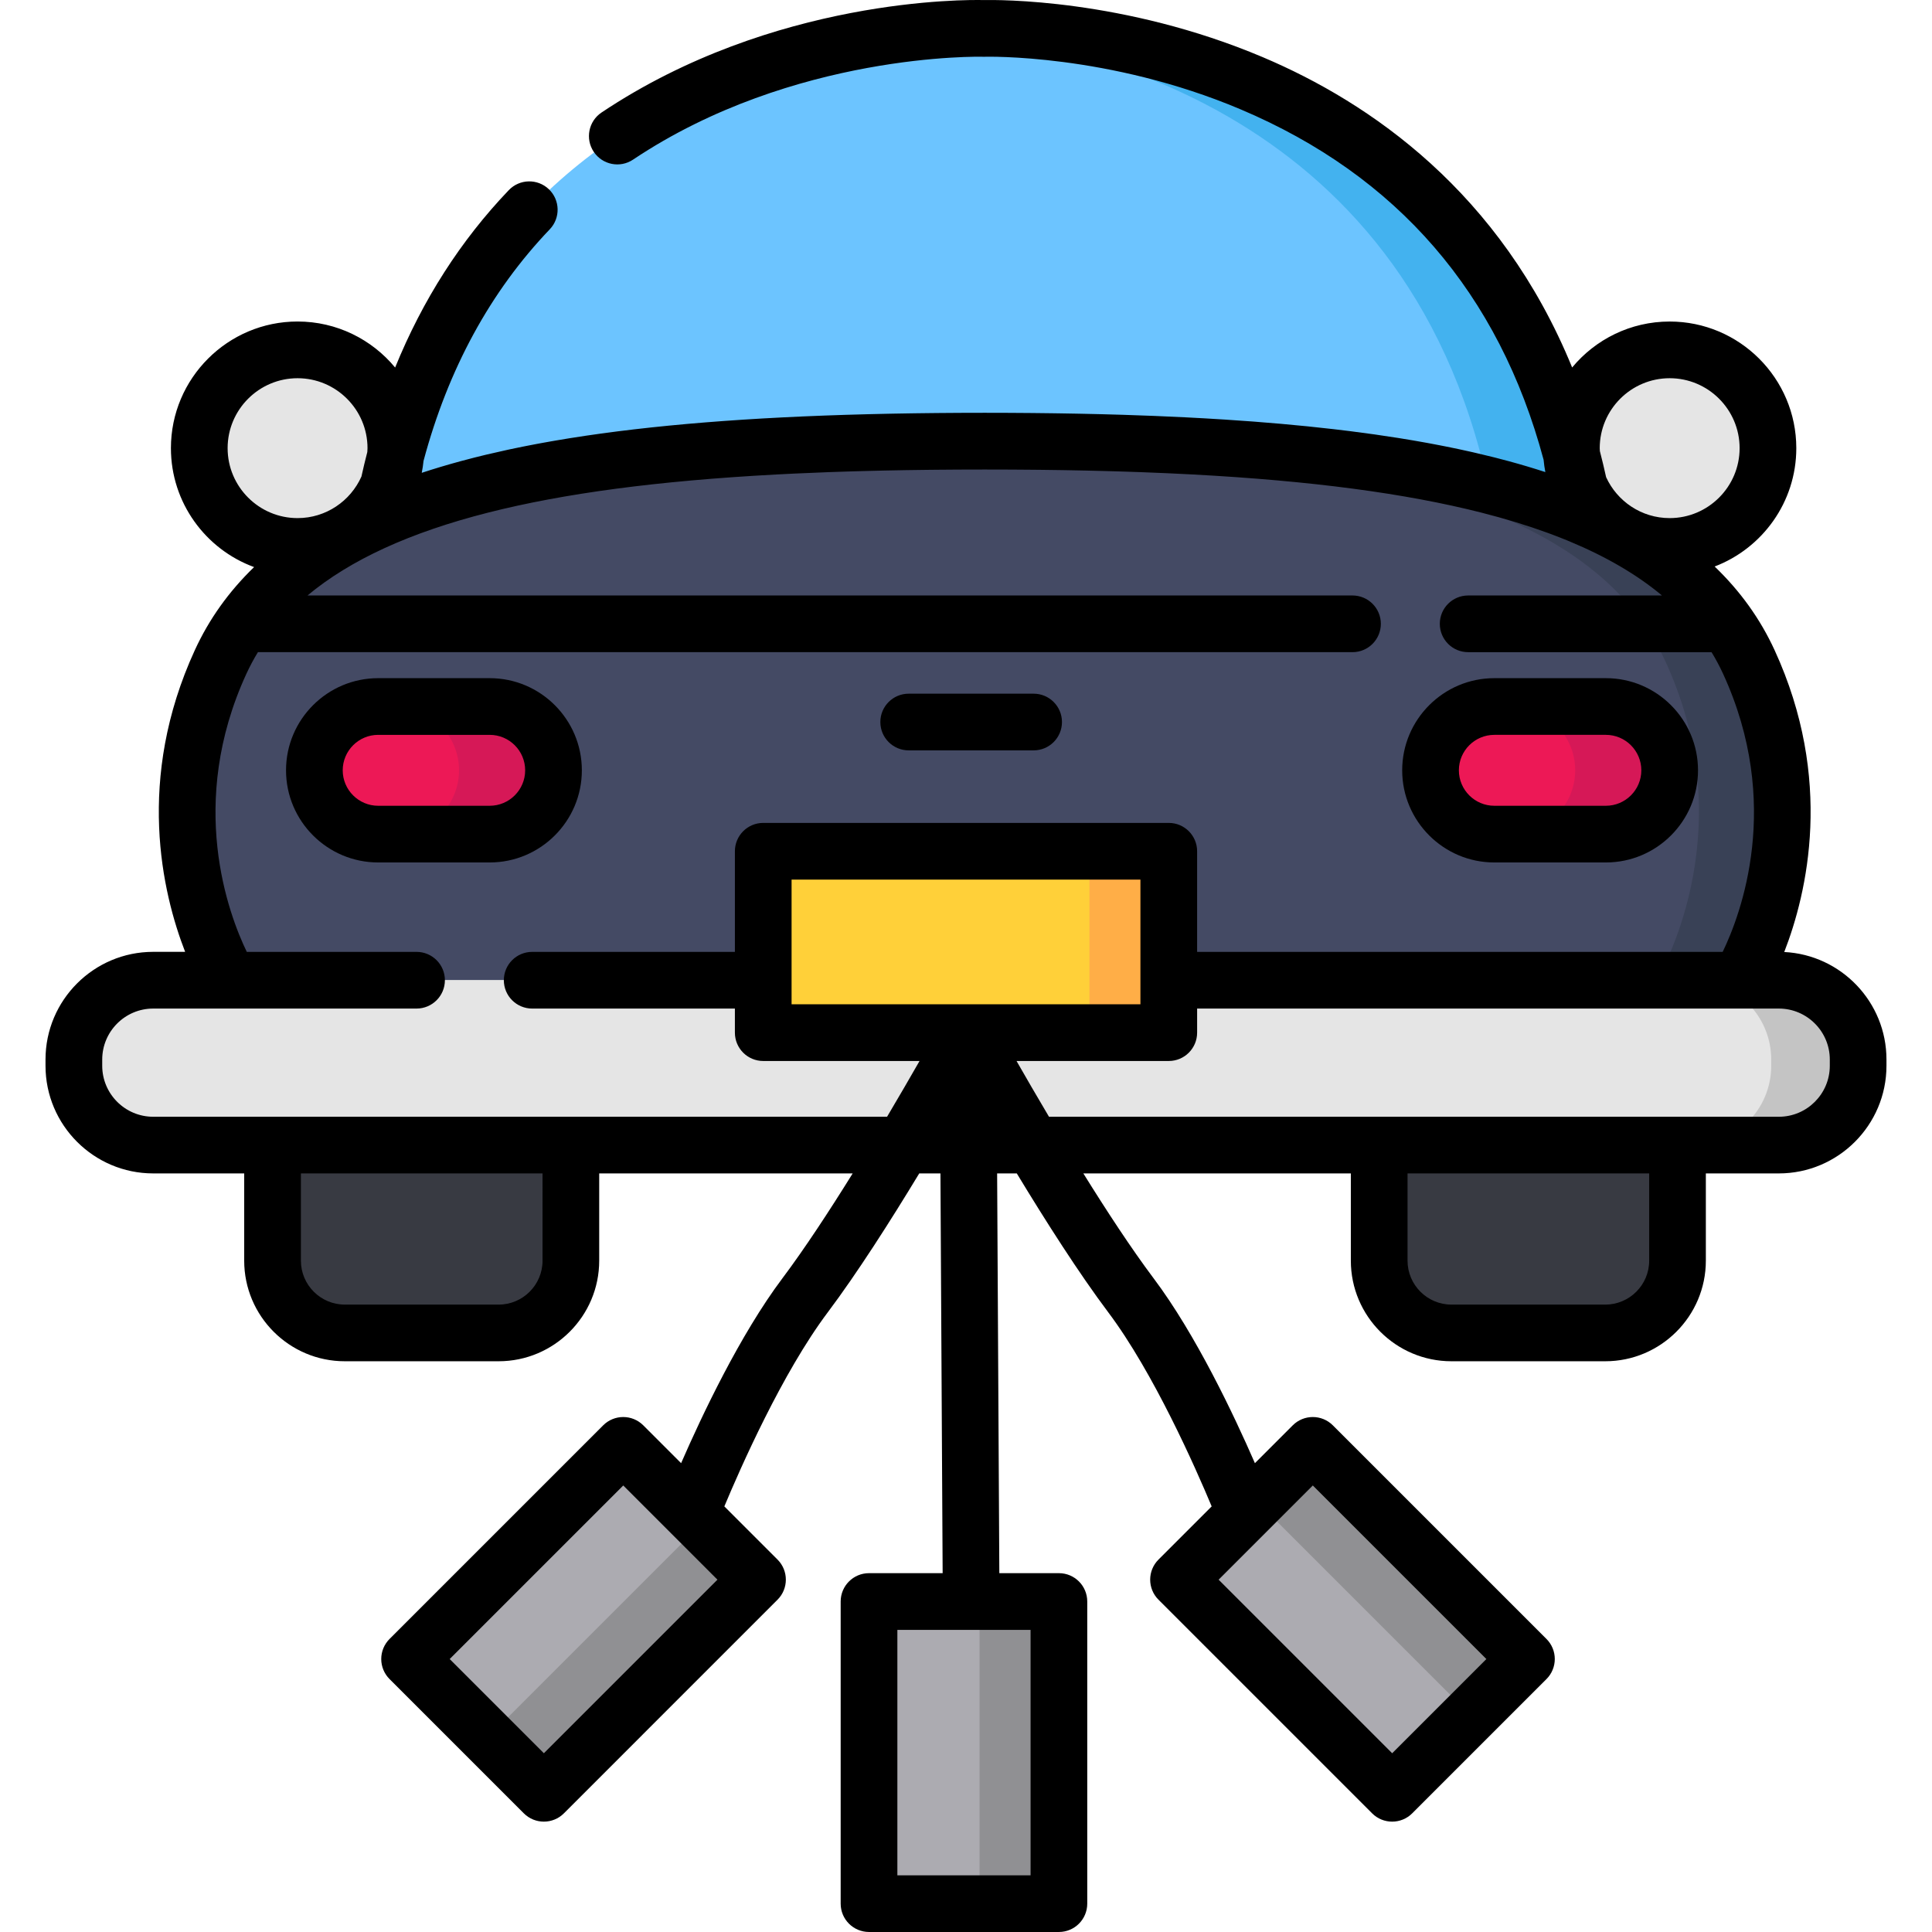 <?xml version="1.0" encoding="iso-8859-1"?>
<!-- Generator: Adobe Illustrator 19.0.0, SVG Export Plug-In . SVG Version: 6.00 Build 0)  -->
<svg version="1.1" id="Capa_1" xmlns="http://www.w3.org/2000/svg" xmlns:xlink="http://www.w3.org/1999/xlink" x="0px" y="0px"
	 viewBox="0 0 511.994 511.994" style="enable-background:new 0 0 511.994 511.994;" xml:space="preserve">
<path style="fill:#444A64;" d="M141.032,259.764h61.231v-34.18h107.472v34.18H461.02c0,0,23.594-38.324,2.424-84.359
	c-21.581-46.926-95.006-58.494-202.483-58.494S80.058,128.479,58.477,175.405c-21.171,46.035,2.424,84.359,2.424,84.359h49.489"/>
<path style="fill:#394156;" d="M463.443,175.405c-21.581-46.926-95.006-58.494-202.483-58.494c-3.715,0-7.384,0.015-11.017,0.044
	c101.47,0.799,170.632,13.145,191.467,58.45c21.17,46.035-2.424,84.359-2.424,84.359h22.033
	C461.02,259.764,484.614,221.44,463.443,175.405z"/>
<path style="fill:#E5E5E5;" d="M471.398,259.764H309.735v13.894H202.263v-13.894H40.6c-11.611,0-21.022,9.412-21.022,21.022v1.651
	c0,11.61,9.412,21.022,21.022,21.022h430.8c11.61,0,21.022-9.412,21.022-21.022v-1.651
	C492.42,269.176,483.009,259.764,471.398,259.764z"/>
<path style="fill:#C4C4C4;" d="M471.398,259.764h-23.035c11.61,0,21.022,9.412,21.022,21.022v1.651
	c0,11.61-9.412,21.022-21.022,21.022h23.035c11.61,0,21.022-9.412,21.022-21.022v-1.651
	C492.42,269.176,483.009,259.764,471.398,259.764z"/>
<rect x="230.299" y="424.414" style="fill:#ACABB1;" width="50.326" height="80.07"/>
<g>
	<path style="fill:#383A42;" d="M384.646,353.24h40.763c10.575,0,19.148-8.573,19.148-19.148v-30.633h-79.059v30.633
		C365.498,344.668,374.071,353.24,384.646,353.24z"/>
	<path style="fill:#383A42;" d="M132.141,353.24H91.379c-10.575,0-19.148-8.573-19.148-19.148v-30.633h79.059v30.633
		C151.289,344.668,142.716,353.24,132.141,353.24z"/>
</g>
<g>
	<circle style="fill:#E5E5E5;" cx="442.471" cy="118.77" r="26.05"/>
	<circle style="fill:#E5E5E5;" cx="78.859" cy="118.77" r="26.05"/>
</g>
<path style="fill:#6CC4FF;" d="M260.959,116.913c-68.703,0-123.489,4.728-159.716,20.396C124.266,3.094,260.693,7.535,260.693,7.535
	s136.235-4.426,159.391,129.524C383.854,121.592,329.292,116.913,260.959,116.913z"/>
<path style="fill:#43B2EF;" d="M394.365,128.56c9.379,2.381,17.971,5.191,25.719,8.498C396.927,3.109,260.693,7.535,260.693,7.535
	s-4.518-0.143-12.024,0.422C281.549,10.431,372.104,26.581,394.365,128.56z"/>
<g>
	<path style="fill:#ED1856;" d="M129.775,221.047h-29.556c-9.299,0-16.909-7.609-16.909-16.909l0,0
		c0-9.299,7.609-16.909,16.909-16.909h29.556c9.299,0,16.909,7.609,16.909,16.909l0,0
		C146.684,213.438,139.075,221.047,129.775,221.047z"/>
	<path style="fill:#ED1856;" d="M425.566,221.047H396.01c-9.299,0-16.909-7.609-16.909-16.909l0,0
		c0-9.299,7.609-16.909,16.909-16.909h29.556c9.299,0,16.909,7.609,16.909,16.909l0,0
		C442.475,213.438,434.866,221.047,425.566,221.047z"/>
</g>
<rect x="202.266" y="225.582" style="fill:#FFD039;" width="107.473" height="48.073"/>
<rect x="288.707" y="225.582" style="fill:#FFAE47;" width="21.032" height="48.073"/>
<g>
	<path style="fill:#D61857;" d="M425.566,187.23h-25.038c9.299,0,16.909,7.609,16.909,16.909l0,0
		c0,9.299-7.609,16.909-16.909,16.909h25.038c9.299,0,16.909-7.609,16.909-16.909l0,0
		C442.475,194.839,434.866,187.23,425.566,187.23z"/>
	<path style="fill:#D61857;" d="M129.775,187.23h-25.038c9.299,0,16.909,7.609,16.909,16.909l0,0
		c0,9.299-7.609,16.909-16.909,16.909h25.038c9.299,0,16.909-7.609,16.909-16.909l0,0
		C146.684,194.839,139.075,187.23,129.775,187.23z"/>
</g>
<rect x="259.593" y="424.414" style="fill:#909093;" width="21.032" height="80.07"/>
<rect x="333.259" y="389.105" transform="matrix(-0.707 0.707 -0.707 -0.707 915.311 479.144)" style="fill:#ACABB1;" width="50.326" height="80.069"/>
<rect x="328.737" y="408.275" transform="matrix(0.707 0.707 -0.707 0.707 404.14 -138.1)" style="fill:#909093;" width="80.069" height="21.032"/>
<rect x="129.49" y="389.106" transform="matrix(-0.707 -0.707 0.707 -0.707 -39.44 841.944)" style="fill:#ACABB1;" width="50.326" height="80.069"/>
<rect x="124.959" y="428.98" transform="matrix(-0.707 0.707 -0.707 -0.707 592.433 633.599)" style="fill:#909093;" width="80.069" height="21.032"/>
<path d="M472.839,252.289c6.092-15.672,13.177-45.775-2.572-80.022c-3.8-8.262-9.086-15.622-15.873-22.138
	c12.636-4.818,21.639-17.056,21.639-31.363c0-18.504-15.054-33.559-33.559-33.559c-10.387,0-19.686,4.745-25.846,12.179
	c-18.995-46.453-53.533-70.196-81.996-82.24C297.826-0.427,264.161-0.058,260.695,0.02c-4.476-0.116-55.734-0.663-101.283,29.795
	c-3.448,2.305-4.375,6.971-2.068,10.419c2.307,3.448,6.972,4.375,10.419,2.068c42.525-28.436,92.201-27.282,92.686-27.261
	c0.162,0.005,0.326,0.005,0.488,0c0.329-0.009,32.811-0.882,67.841,13.941c41.528,17.574,68.471,48.773,80.286,92.857
	c0.101,1.106,0.256,2.195,0.463,3.268c-3.1-1.011-6.314-1.972-9.658-2.879c-0.091-0.025-0.184-0.048-0.275-0.073
	c-1.06-0.286-2.131-0.569-3.217-0.844c-0.038-0.01-0.075-0.02-0.114-0.03c-0.331-0.084-0.672-0.165-1.006-0.248
	c-1.359-0.339-2.738-0.67-4.137-0.994c-0.342-0.079-0.678-0.16-1.023-0.238c-0.595-0.135-1.202-0.265-1.804-0.398
	c-0.549-0.12-1.097-0.241-1.651-0.36c-0.56-0.119-1.128-0.235-1.694-0.353c-0.625-0.129-1.251-0.257-1.883-0.384
	c-0.524-0.104-1.053-0.207-1.582-0.31c-0.712-0.138-1.43-0.274-2.153-0.41c-0.47-0.087-0.938-0.175-1.412-0.261
	c-0.853-0.155-1.715-0.306-2.581-0.457c-0.359-0.062-0.715-0.125-1.076-0.187c-1.21-0.205-2.431-0.408-3.668-0.604
	c-0.026-0.004-0.052-0.009-0.079-0.013c-4.05-0.644-8.251-1.238-12.598-1.786c-0.085-0.011-0.172-0.021-0.257-0.032
	c-1.369-0.171-2.753-0.339-4.152-0.501c-0.081-0.009-0.162-0.019-0.243-0.028c-8.918-1.03-18.458-1.87-28.686-2.526
	c-0.026-0.002-0.053-0.003-0.08-0.005c-1.652-0.106-3.323-0.206-5.012-0.303c-0.082-0.005-0.163-0.009-0.245-0.014
	c-1.675-0.095-3.367-0.185-5.078-0.271c-0.056-0.003-0.112-0.006-0.169-0.009c-5.331-0.265-10.834-0.487-16.524-0.663
	c-0.05-0.002-0.1-0.003-0.15-0.004c-1.736-0.053-3.49-0.102-5.261-0.147c-0.428-0.011-0.86-0.021-1.291-0.031
	c-1.408-0.034-2.826-0.066-4.256-0.095c-0.574-0.012-1.153-0.022-1.731-0.033c-1.305-0.024-2.62-0.047-3.943-0.067
	c-0.65-0.01-1.3-0.02-1.955-0.029c-1.284-0.017-2.579-0.032-3.88-0.046c-0.68-0.007-1.357-0.015-2.041-0.021
	c-1.373-0.012-2.761-0.021-4.153-0.029c-0.602-0.004-1.197-0.008-1.803-0.011c-1.997-0.009-4.01-0.014-6.047-0.014
	c-2.046,0-4.067,0.005-6.073,0.014c-0.589,0.003-1.169,0.007-1.754,0.01c-1.423,0.008-2.842,0.017-4.245,0.03
	c-0.652,0.006-1.296,0.013-1.944,0.02c-1.352,0.014-2.698,0.03-4.032,0.048c-0.608,0.008-1.213,0.017-1.817,0.027
	c-1.403,0.021-2.796,0.045-4.178,0.071c-0.501,0.009-1.003,0.019-1.5,0.029c-1.593,0.032-3.173,0.068-4.739,0.107
	c-0.266,0.007-0.536,0.012-0.802,0.019c-31.274,0.797-57.159,2.879-78.861,6.353c-0.146,0.023-0.289,0.047-0.436,0.071
	c-1.115,0.18-2.22,0.364-3.314,0.551c-0.346,0.059-0.688,0.119-1.032,0.179c-0.879,0.153-1.752,0.309-2.616,0.468
	c-0.446,0.081-0.89,0.163-1.332,0.246c-0.741,0.139-1.474,0.28-2.205,0.424c-0.513,0.1-1.027,0.199-1.533,0.3
	c-0.616,0.123-1.223,0.25-1.831,0.377c-0.588,0.122-1.181,0.242-1.762,0.367c-0.161,0.035-0.318,0.071-0.479,0.105
	c-1.809,0.391-3.582,0.794-5.326,1.209c-0.175,0.042-0.355,0.082-0.53,0.124c-0.813,0.195-1.615,0.396-2.415,0.596
	c-0.181,0.045-0.367,0.089-0.547,0.135c-0.065,0.016-0.127,0.034-0.191,0.05c-1.058,0.269-2.102,0.544-3.136,0.823
	c-0.112,0.03-0.225,0.06-0.338,0.09c-3.545,0.963-6.953,1.982-10.222,3.061c0.205-1.038,0.368-2.092,0.475-3.162
	c6.512-24.324,17.716-44.921,33.45-61.368c2.867-2.998,2.762-7.753-0.235-10.62s-7.752-2.762-10.62,0.235
	c-12.771,13.35-22.825,29.089-30.123,47.01c-6.16-7.443-15.464-12.195-25.859-12.195c-18.505,0-33.559,15.055-33.559,33.559
	c0,14.459,9.192,26.812,22.04,31.521c-6.703,6.476-11.921,13.788-15.688,21.979c-15.737,34.221-8.674,64.304-2.586,79.985h-8.466
	c-15.734,0-28.533,12.8-28.533,28.533v1.651c0,15.733,12.799,28.533,28.533,28.533h24.12v23.121c0,14.7,11.959,26.659,26.659,26.659
	h40.762c14.7,0,26.659-11.959,26.659-26.659v-23.121h67.172c-6.2,9.979-12.774,20.012-18.63,27.809
	c-11.211,14.928-21.317,36.314-26.836,48.979l-10.029-10.029c-2.933-2.933-7.689-2.933-10.623,0l-56.618,56.618
	c-1.408,1.408-2.199,3.319-2.199,5.311s0.791,3.903,2.2,5.311l35.584,35.584c1.467,1.466,3.39,2.2,5.312,2.2s3.845-0.733,5.312-2.2
	l56.617-56.618c2.933-2.933,2.933-7.69,0-10.623l-14.099-14.099c4.26-10.199,15.37-35.406,27.393-51.413
	c7.785-10.365,16.591-24.176,24.256-36.831h5.619l0.582,105.937h-19.513c-4.149,0-7.511,3.363-7.511,7.511v80.069
	c0,4.148,3.362,7.511,7.511,7.511h50.324c4.149,0,7.511-3.363,7.511-7.511v-80.069c0-4.148-3.362-7.511-7.511-7.511h-15.789
	l-0.582-105.937h5.209c7.665,12.655,16.471,26.466,24.256,36.831c12.005,15.985,23.126,41.209,27.392,51.414l-14.099,14.099
	c-2.933,2.933-2.933,7.69,0,10.623l56.617,56.618c1.467,1.467,3.389,2.2,5.312,2.2c1.922,0,3.845-0.733,5.312-2.2l35.584-35.584
	c1.409-1.408,2.2-3.319,2.2-5.311s-0.791-3.903-2.199-5.311l-56.618-56.618c-2.934-2.933-7.69-2.933-10.623,0l-10.029,10.029
	c-5.518-12.665-15.624-34.052-26.836-48.979c-5.856-7.797-12.43-17.83-18.63-27.809h70.888v23.121
	c0,14.7,11.958,26.659,26.658,26.659h40.763c14.7,0,26.659-11.959,26.659-26.659v-23.121h19.331c15.734,0,28.533-12.8,28.533-28.533
	v-1.651C499.933,265.536,487.907,253.042,472.839,252.289z M144.133,464.621l-24.963-24.962l45.996-45.995l12.687,12.687
	c0.017,0.017,0.034,0.035,0.051,0.051l12.223,12.223L144.133,464.621z M335.172,406.399c0.014-0.013,0.027-0.027,0.04-0.041
	l12.693-12.694l45.996,45.995l-24.963,24.962l-45.995-45.995L335.172,406.399z M423.939,118.766
	c0-10.221,8.315-18.536,18.535-18.536c10.221,0,18.536,8.316,18.536,18.536c0,10.221-8.316,18.535-18.536,18.535
	c-7.473,0-13.911-4.455-16.841-10.84c-0.519-2.346-1.067-4.656-1.655-6.913C423.967,119.287,423.939,119.031,423.939,118.766z
	 M60.322,118.766c0-10.221,8.316-18.536,18.536-18.536s18.535,8.316,18.535,18.536c0,0.345-0.033,0.682-0.052,1.022
	c-0.554,2.142-1.074,4.312-1.56,6.505c-2.892,6.477-9.382,11.009-16.923,11.009C68.637,137.301,60.322,128.987,60.322,118.766z
	 M143.777,334.092c0,6.417-5.22,11.637-11.637,11.637H91.379c-6.417,0-11.637-5.22-11.637-11.637v-23.121h64.035V334.092z
	 M235.081,295.948h-83.792H72.231H40.6c-7.449,0-13.511-6.061-13.511-13.51v-1.651c0-7.449,6.061-13.51,13.511-13.51h20.3h49.49
	c4.149,0,7.511-3.363,7.511-7.511c0-4.148-3.362-7.511-7.511-7.511H65.401c-4.825-9.98-15.911-39.33-0.1-73.709
	c0.903-1.965,1.922-3.87,3.05-5.718h290.072c4.149,0,7.511-3.363,7.511-7.511c0-4.148-3.362-7.511-7.511-7.511H81.491
	c11.327-9.448,27.185-16.71,47.865-21.962c20.078-5.099,44.931-8.414,76.278-10.096c0.159-0.008,0.317-0.017,0.477-0.025
	c1.366-0.072,2.743-0.142,4.134-0.208c0.262-0.012,0.529-0.024,0.791-0.036c2.682-0.125,5.409-0.239,8.184-0.342
	c0.199-0.007,0.396-0.016,0.596-0.023c1.05-0.038,2.117-0.072,3.181-0.107c0.844-0.027,1.688-0.055,2.54-0.081
	c0.961-0.029,1.929-0.057,2.901-0.083c1.068-0.029,2.144-0.056,3.225-0.081c0.82-0.02,1.635-0.04,2.463-0.058
	c1.863-0.04,3.741-0.076,5.643-0.108c0.572-0.009,1.156-0.017,1.732-0.025c1.478-0.022,2.965-0.042,4.467-0.059
	c0.729-0.008,1.464-0.015,2.199-0.022c1.447-0.014,2.905-0.025,4.374-0.034c0.666-0.004,1.328-0.009,1.998-0.012
	c2.12-0.01,4.256-0.016,6.422-0.016c2.158,0,4.285,0.006,6.399,0.016c0.67,0.003,1.332,0.008,1.997,0.012
	c1.448,0.009,2.886,0.02,4.314,0.033c0.756,0.007,1.511,0.014,2.26,0.023c1.426,0.016,2.838,0.035,4.243,0.056
	c0.645,0.009,1.297,0.017,1.938,0.028c1.874,0.031,3.726,0.066,5.562,0.106c0.885,0.019,1.757,0.041,2.633,0.062
	c1.003,0.024,2.002,0.048,2.994,0.075c1.04,0.028,2.073,0.058,3.1,0.089c0.75,0.022,1.494,0.047,2.237,0.071
	c1.156,0.038,2.312,0.075,3.45,0.116c0.158,0.006,0.313,0.012,0.471,0.018c4.611,0.169,9.096,0.37,13.451,0.602
	c0.016,0.001,0.032,0.002,0.048,0.002c31.455,1.679,56.379,4.999,76.507,10.109c6.297,1.599,12.145,3.385,17.558,5.361
	c0.053,0.019,0.107,0.038,0.159,0.057c0.741,0.271,1.47,0.549,2.195,0.828c0.239,0.092,0.48,0.183,0.717,0.276
	c0.684,0.267,1.36,0.539,2.03,0.813c0.217,0.089,0.434,0.178,0.65,0.268c9.773,4.062,17.936,8.837,24.555,14.358h-51.362
	c-4.149,0-7.511,3.363-7.511,7.511s3.362,7.511,7.511,7.511h64.502c1.128,1.848,2.146,3.753,3.05,5.718
	c15.817,34.394,4.716,63.753-0.1,73.709H317.246v-26.668c0-4.148-3.363-7.511-7.511-7.511H202.263c-4.149,0-7.511,3.363-7.511,7.511
	v26.668h-53.72c-4.149,0-7.511,3.363-7.511,7.511c0,4.148,3.362,7.511,7.511,7.511h53.72v6.383c0,4.148,3.362,7.511,7.511,7.511
	h41.422C241.296,285.347,238.354,290.431,235.081,295.948z M273.111,431.931v65.047h-35.302v-65.047h19.553h0.042H273.111z
	 M256.607,266.147c-0.022,0-0.044,0-0.066,0h-0.005h-0.005c-0.023,0-0.046,0-0.069,0h-46.688v-6.383v-26.668h92.449v26.668v6.383
	H256.607z M437.045,334.092c0,6.417-5.22,11.637-11.637,11.637h-40.763c-6.416,0-11.636-5.22-11.636-11.637v-23.121h64.035V334.092z
	 M484.91,282.438c0,7.449-6.061,13.51-13.51,13.51h-26.843h-79.058h-87.508c-3.272-5.517-6.215-10.601-8.604-14.778h40.348
	c4.148,0,7.511-3.363,7.511-7.511v-6.383h143.774h10.379c7.45,0,13.51,6.061,13.51,13.51V282.438z"/>
<path d="M396.01,228.558h29.557c13.464,0,24.419-10.955,24.419-24.42c0-13.464-10.955-24.419-24.419-24.419H396.01
	c-13.464,0-24.42,10.955-24.42,24.419C371.59,217.603,382.546,228.558,396.01,228.558z M396.01,194.742h29.557
	c5.181,0,9.396,4.215,9.396,9.396c0,5.182-4.215,9.397-9.396,9.397H396.01c-5.182,0-9.397-4.215-9.397-9.397
	C386.613,198.957,390.828,194.742,396.01,194.742z"/>
<path d="M240.809,198.854h33.109c4.148,0,7.511-3.363,7.511-7.511c0-4.148-3.363-7.511-7.511-7.511h-33.109
	c-4.149,0-7.511,3.363-7.511,7.511C233.297,195.491,236.66,198.854,240.809,198.854z"/>
<path d="M154.195,204.138c0-13.464-10.955-24.419-24.42-24.419h-29.556c-13.464,0-24.42,10.955-24.42,24.419
	c0,13.465,10.955,24.42,24.42,24.42h29.556C143.239,228.558,154.195,217.603,154.195,204.138z M129.775,213.535h-29.556
	c-5.182,0-9.397-4.215-9.397-9.397c0-5.181,4.215-9.396,9.397-9.396h29.556c5.182,0,9.397,4.215,9.397,9.396
	C139.172,209.32,134.957,213.535,129.775,213.535z"/>
<g>
</g>
<g>
</g>
<g>
</g>
<g>
</g>
<g>
</g>
<g>
</g>
<g>
</g>
<g>
</g>
<g>
</g>
<g>
</g>
<g>
</g>
<g>
</g>
<g>
</g>
<g>
</g>
<g>
</g>
</svg>
